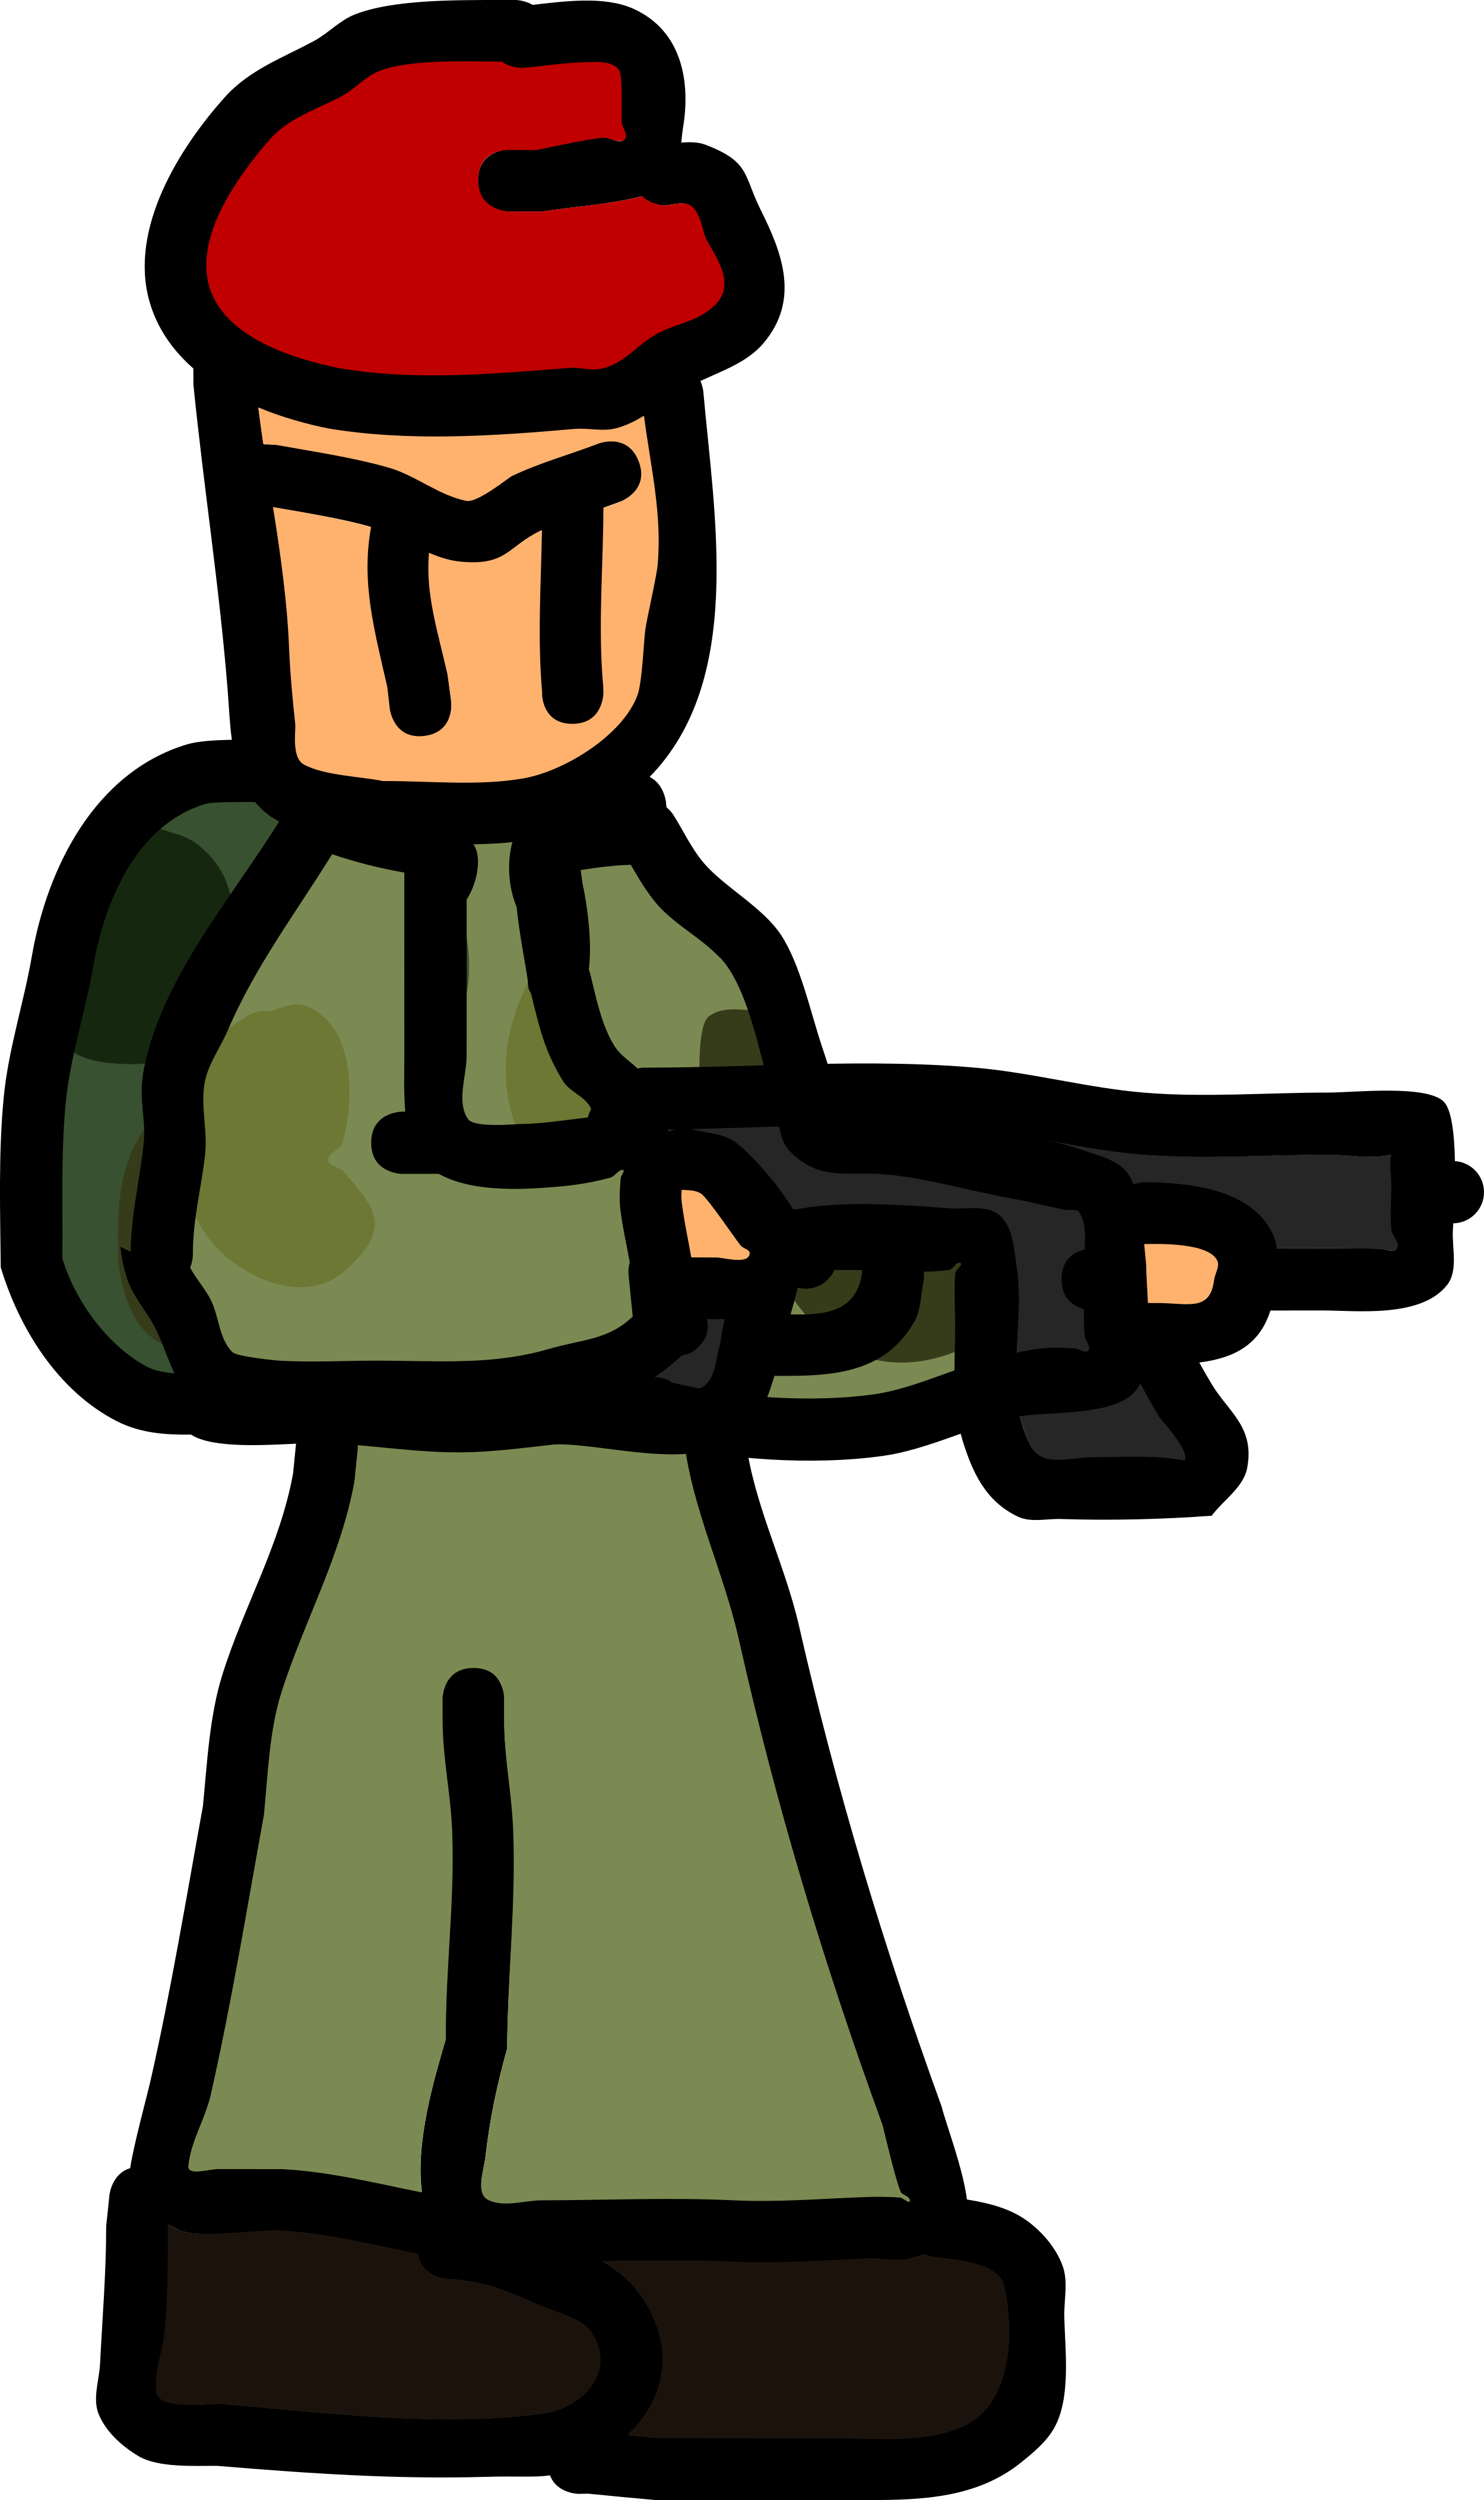 <svg version="1.1" xmlns="http://www.w3.org/2000/svg" xmlns:xlink="http://www.w3.org/1999/xlink" width="119.261" height="200.799" viewBox="0,0,119.261,200.799"><g transform="translate(-277.489,-83.156)"><g data-paper-data="{&quot;isPaintingLayer&quot;:true}" fill-rule="nonzero" stroke="none" stroke-linecap="butt" stroke-linejoin="miter" stroke-miterlimit="10" stroke-dasharray="" stroke-dashoffset="0" style="mix-blend-mode: normal"><path d="M330.683,161.816c2.235,7.208 3.197,14.916 5.213,22.178c0.99,3.566 1.488,6.548 3.458,9.638c0.088,0.138 -0.321,-0.084 -0.485,-0.085c-1.403,-0.004 -2.811,0.017 -4.212,0.076c-2.284,0.095 -4.579,0.253 -6.865,0.252c-4.249,0 -8.193,0.841 -12.38,1.006c-4.471,0.175 -8.75,-0.752 -13.169,-0.761c-0.612,-0.001 -2.35,-0.25 -3.838,-0.196c-0.097,-0.423 -0.311,-0.885 -0.748,-1.239c0.071,-0.167 0.136,-0.337 0.195,-0.509c0.544,-1.582 0.717,-3.918 0.87,-5.588c0.461,-5.026 0.711,-10.082 1.706,-15.04c1.277,-7.04 2.866,-14.009 4.268,-21.02l0.036,-0.216c1.113,0.166 2.18,0.297 3.02,0.461c4.13,0.015 8.656,0.472 12.739,-0.287c1.892,-0.352 3.916,-1.186 5.588,-2.165c0.566,5.09 3.113,8.692 4.603,13.497z" data-paper-data="{&quot;noHover&quot;:false,&quot;origItem&quot;:[&quot;Path&quot;,{&quot;applyMatrix&quot;:true,&quot;segments&quot;:[[[614.00717,417.69554],[0,0],[-4.4693,14.41644]],[[603.58503,461.93006],[4.0318,-14.52268],[-1.97996,7.13188]],[[596.65607,481.19154],[3.94092,-6.18008],[-0.17632,0.2765]],[[597.62501,481.02112],[-0.32794,0.00094],[2.80554,-0.008]],[[606.04043,481.1648],[-2.80312,-0.11692],[4.56884,0.19056]],[[619.75003,481.65624],[-4.5728,0.00214],[8.4977,0]],[[644.45783,483.66056],[-8.37388,-0.32822],[8.94142,0.35046]],[[670.75003,482.15624],[-8.83672,0.0187],[1.2242,-0.00258]],[[678.41759,481.77028],[-2.9769,-0.10814],[0.19492,-0.84678]],[[679.91111,479.29554],[-0.8741,0.70874],[-0.14194,-0.33468]],[[679.52067,478.27892],[0.1179,0.34294],[-1.08798,-3.16444]],[[677.77091,467.11262],[0.30612,3.34012],[-0.9212,-10.05136]],[[674.33873,437.09378],[1.98948,9.91478],[-2.55346,-14.08004]],[[665.84715,395.13682],[2.80448,14.02234],[0,0]],[[665.77481,394.70494],[0,0],[-2.22616,0.33286]],[[659.74275,395.63192],[1.68088,-0.32858],[-8.25914,0.03096]],[[634.31903,395.0688],[8.16696,1.51754],[-3.78416,-0.70314]],[[623.16533,390.73412],[3.34322,1.95756],[-1.13206,10.17908]],[[614.00723,417.69554],[2.9793,-9.61026],[0,0]]],&quot;closed&quot;:true,&quot;fillColor&quot;:[0,0,0],&quot;strokeWidth&quot;:0.5}],&quot;index&quot;:null}" fill="#7b8a52" stroke-width="0.25"/><path d="M313.774,152.99c0.394,2.17 1.142,4.28 1.355,6.475c0.585,6.034 -2.736,10.134 -8.97,9.467c-1.359,-0.145 -2.938,0.011 -4.015,-0.831c-4.461,-3.487 -1.108,-9.08 0.132,-12.788c0.737,-2.205 1.256,-5.053 3.311,-6.14c1.1,-0.582 2.485,-0.157 3.727,-0.236h0.333c0,0 2.212,0 2.475,2.08c1.367,0.405 1.652,1.972 1.652,1.972z" data-paper-data="{&quot;index&quot;:null}" fill="#385130" stroke-width="0.5"/><path d="M325.608,158.388c0.957,-0.379 1.915,-0.779 2.814,-0.434c4.055,1.557 3.883,7.845 2.888,11.03c-0.173,0.553 -1.162,0.747 -1.123,1.325c0.035,0.531 0.931,0.555 1.274,0.962c2.429,2.886 4.036,4.404 0.12,7.915c-3.548,3.181 -9.153,0.159 -11.229,-2.891c-3.4,-4.997 -2.622,-10.966 0.438,-15.681l3.082,-1.964c0,0 0.829,-0.433 1.737,-0.262z" data-paper-data="{&quot;index&quot;:null}" fill="#6c7834" stroke-width="0.5"/><path d="M297.151,179.265c0.16,-1.917 2.22,-2.145 2.22,-2.145c2.992,-0.33 7.199,-1.936 10.143,-0.86c2.463,0.9 4.007,3.579 6.77,4.261c4.983,1.23 9.937,0.023 14.803,2.509c4.277,2.185 8.399,6.312 2.861,10.376c-3.182,2.335 -9.028,0.678 -12.753,1.638c-6.014,1.2 -12.408,2.109 -18.548,2.061c-2.375,-0.019 -5.262,0.354 -7.008,-2.01c-2.462,-3.334 -0.254,-10.209 0.194,-13.8l1.318,-2.029z" data-paper-data="{&quot;index&quot;:null}" fill="#a8c675" stroke-width="0.5"/><path d="M289.164,192.906c-3.143,-1.745 -5.69,-5.291 -6.695,-8.649c0.051,-4.121 -0.147,-8.349 0.244,-12.447c0.361,-3.793 1.599,-7.383 2.25,-11.118c0.892,-5.121 3.458,-11.334 9.052,-13.025c0.51,-0.154 2.749,-0.153 3.986,-0.144c0.315,0.384 0.683,0.74 1.108,1.057c0.24,0.179 0.513,0.341 0.81,0.486l-0.078,0.474c-1.405,7.024 -2.938,14.017 -4.223,21.069c-0.825,4.139 -1.209,8.351 -1.574,12.55c-0.2,2.302 -0.088,5.186 -0.88,7.407c-0.364,1.021 -0.994,1.97 -1.416,2.948c-0.936,-0.04 -1.838,-0.196 -2.582,-0.609z" data-paper-data="{&quot;noHover&quot;:false,&quot;origItem&quot;:[&quot;Path&quot;,{&quot;applyMatrix&quot;:true,&quot;segments&quot;:[[[696.95777,479.71266],[0,0],[6.28638,-3.48912]],[[710.30301,462.4302],[-2.01076,6.71466],[-0.10218,-8.24118]],[[709.77021,437.6053],[0.78072,8.19698],[-0.72262,-7.58698]],[[705.31647,415.46882],[1.3007,7.47036],[-1.78336,-10.24242]],[[687.27775,389.43462],[11.1877,3.38106],[-1.0207,-0.30846]],[[679.32165,389.14326],[2.47402,-0.01764],[-0.62982,0.76856]],[[677.11177,391.2563],[0.84944,-0.63536],[-0.47942,0.35858]],[[675.49567,392.2271],[0.59338,-0.29036],[0,0]],[[675.65289,393.1757],[0,0],[2.8098,14.04892]],[[684.16131,435.21874],[-2.57062,-14.10394],[1.6506,8.27882]],[[687.23111,460.22232],[-0.73018,-8.3976],[0.40032,4.60394]],[[688.97935,475.0336],[-1.58408,-4.44078],[0.72858,2.04248]],[[691.80489,480.93012],[-0.84444,-1.95788],[1.8713,-0.07904]],[[696.95773,479.71268],[-1.4882,0.826],[0,0]]],&quot;closed&quot;:true,&quot;fillColor&quot;:[0,0,0],&quot;strokeWidth&quot;:0.5}],&quot;index&quot;:null}" fill="#385130" stroke-width="0.25"/><path d="M298.314,174.104v0.667c0,3.822 0.234,8.346 -1.087,11.987c-0.487,1.342 -0.787,3.077 -2.037,3.767c-5.747,3.174 -8.111,-2.654 -8.21,-6.754c-0.149,-6.17 0.649,-10.203 6.26,-13.504c0,0 2.171,-1.24 3.411,0.93c0.123,0.215 0.212,0.42 0.273,0.616c1.39,0.601 1.39,2.291 1.39,2.291z" data-paper-data="{&quot;index&quot;:null}" fill="#363c1a" stroke-width="0.5"/><path d="M290.025,149.597c1.079,0.434 2.309,0.601 3.236,1.302c3.29,2.487 3.081,5.717 3.053,9.372c-0.019,2.436 0.342,5 -1.879,6.903c-1.868,1.6 -9.748,2.198 -11.495,0.085c-3.529,-4.267 2.339,-7.696 2.041,-11.321v-2.667c0,0 0,-2.101 1.926,-2.451c0.943,-2.039 3.119,-1.223 3.119,-1.223z" data-paper-data="{&quot;index&quot;:null}" fill="#162710" stroke-width="0.5"/><path d="M324.022,283.453c0,0 -1.773,0 -2.333,-1.493c-1.29,0.194 -2.584,0.047 -5.1,0.123c-7.224,0.218 -14.476,-0.283 -21.671,-0.883c-1.813,-0.005 -4.732,0.163 -6.306,-0.783c-1.322,-0.794 -2.596,-1.93 -3.187,-3.355c-0.52,-1.253 0.038,-2.713 0.106,-4.068c0.187,-3.711 0.491,-7.316 0.491,-11.042l0.265,-2.526c0,0 0.189,-1.7 1.66,-2.131c0.322,-2.038 1.342,-5.731 1.635,-7.016c1.656,-7.268 2.878,-14.718 4.213,-22.05c0.348,-3.507 0.516,-7.248 1.584,-10.631c1.747,-5.528 4.62,-10.345 5.666,-16.119l0.235,-2.372c-2.403,0.106 -6.709,0.403 -8.434,-0.728c-2.042,0.02 -4.057,-0.105 -5.971,-1.081c-4.743,-2.416 -7.864,-7.487 -9.327,-12.359c-0.042,-4.505 -0.193,-9.105 0.234,-13.588c0.373,-3.919 1.604,-7.578 2.273,-11.432c1.215,-6.995 5.012,-14.753 12.481,-16.983c0.876,-0.262 2.257,-0.341 3.585,-0.362c-0.185,-1.372 -0.239,-2.773 -0.342,-4.058c-0.657,-8.223 -1.921,-16.244 -2.745,-24.442l-0.008,-1.326c-1.644,-1.441 -2.925,-3.228 -3.538,-5.427c-1.629,-5.84 2.423,-12.303 6.093,-16.385c1.971,-2.192 4.683,-3.157 7.152,-4.495c1.135,-0.615 2.046,-1.634 3.245,-2.112c3.05,-1.218 8.139,-1.161 11.419,-1.175h1.5c0,0 0.729,0 1.399,0.393c2.524,-0.287 5.747,-0.732 8.065,0.3c3.843,1.71 4.649,5.711 4.027,9.513c-0.065,0.399 -0.106,0.82 -0.148,1.244c0.67,-0.041 1.334,-0.056 1.947,0.178c3.596,1.375 3.028,2.418 4.449,5.261c1.699,3.4 3.172,7.183 0.202,10.686c-1.273,1.501 -3.237,2.184 -5.059,3.024c0.197,0.457 0.232,0.846 0.232,0.846c0.883,10.04 3.286,23.201 -4.317,30.956c1.184,0.581 1.317,2.044 1.317,2.044c0.417,4.784 2.986,8.19 4.389,12.707c1.889,6.081 2.398,12.533 3.998,18.675c1.009,3.875 2.124,7.836 3.433,11.638c0.453,1.317 1.771,2.599 1.393,3.939c-0.804,2.85 -3.605,3.942 -6.8,4.31c0.644,5.111 3.137,9.869 4.284,14.9c3.017,13.234 6.817,25.788 11.454,38.577c0.361,1.439 1.704,4.905 2.034,7.463c1.802,0.301 3.597,0.721 5.093,1.906c1.123,0.89 2.106,2.079 2.597,3.425c0.464,1.272 0.107,2.707 0.135,4.061c0.055,2.679 0.557,6.488 -0.796,8.93c-0.624,1.125 -1.664,1.984 -2.666,2.791c-3.554,2.863 -7.959,3.027 -12.289,3.029c-5.704,0.003 -11.409,0.003 -17.113,-0.003c-1.796,-0.162 -3.591,-0.33 -5.385,-0.51l-0.751,0.012zM352.362,264.419c0,0 -0.259,-0.043 -0.595,-0.185c-0.347,0.106 -0.692,0.202 -1.021,0.299c-1.154,0.34 -2.408,-0.012 -3.609,0.043c-3.745,0.171 -7.24,0.43 -10.988,0.249c-3.37,-0.162 -6.774,-0.101 -10.168,-0.046c1.105,0.678 2.054,1.461 2.742,2.358c3.194,4.168 2.438,8.566 -0.776,11.59c0.814,0.078 1.627,0.154 2.441,0.229c4.796,-0.005 9.591,-0.003 14.387,-0.003c3.172,0 6.764,0.403 9.793,-0.81c4.206,-1.684 4.46,-7.407 3.592,-11.379c-0.439,-2.011 -4.443,-2.128 -5.796,-2.345zM313.344,266.197c0,0 -2.019,-0.144 -2.294,-1.99c-3.702,-0.75 -7.411,-1.711 -11.141,-1.882c-2.054,-0.094 -6.512,0.768 -8.275,-0.161c-0.197,-0.104 -0.398,-0.213 -0.598,-0.329l-0.014,0.117c0,2.85 -0.003,5.639 -0.26,8.478c-0.149,1.645 -0.907,3.282 -0.642,4.912c0.222,1.363 4.428,0.864 5.006,0.862c8.345,0.695 17.557,1.9 25.891,0.799c3.407,-0.45 6.179,-3.618 3.806,-6.735c-0.658,-0.865 -2.791,-1.451 -3.533,-1.767c-3.069,-1.306 -4.576,-2.097 -7.946,-2.306zM300.136,257.331c3.784,0.186 7.515,1.112 11.254,1.863c-0.53,-4.059 1.036,-9.206 1.907,-12.213c-0.04,-5.613 0.707,-11.163 0.478,-16.799c-0.122,-3.007 -0.743,-5.833 -0.752,-8.854v-1.75c0,0 0,-2.5 2.5,-2.5c2.5,0 2.5,2.5 2.5,2.5v1.75c-0.01,2.946 0.622,5.703 0.748,8.646c0.253,5.936 -0.485,11.785 -0.522,17.701c-0.803,2.849 -1.413,5.707 -1.738,8.65c-0.127,1.152 -0.822,2.96 0.218,3.472c1.284,0.632 2.862,0.035 4.294,0.032c5.102,-0.009 10.277,-0.237 15.375,0.003c3.592,0.169 6.922,-0.117 10.512,-0.251c0.963,-0.036 1.93,-0.038 2.891,0.043c0.272,0.023 0.746,0.535 0.775,0.264c0.036,-0.336 -0.585,-0.398 -0.727,-0.704c-0.381,-0.819 -1.293,-4.682 -1.465,-5.374c-4.701,-12.884 -8.548,-25.57 -11.546,-38.923c-1.219,-5.429 -3.691,-10.405 -4.381,-15.881c-1.788,-0.057 -3.444,-0.177 -4.682,-0.177c-4.189,0 -8.001,0.816 -12.146,0.998c-3.178,0.139 -6.263,-0.289 -9.362,-0.554c0.007,0.187 -0.005,0.305 -0.005,0.305l-0.262,2.599c-1.106,6.061 -3.98,11.1 -5.834,16.881c-0.999,3.113 -1.09,6.64 -1.416,9.869c-1.356,7.468 -2.608,15.046 -4.287,22.45c-0.442,1.947 -1.614,3.726 -1.8,5.714c-0.074,0.788 1.571,0.269 2.361,0.238c0.077,-0.003 5.11,0.002 5.113,0.003zM289.169,192.856c0.744,0.413 1.641,0.569 2.576,0.609c0.422,-0.979 1.048,-1.927 1.413,-2.948c0.792,-2.22 0.674,-5.104 0.874,-7.406c0.365,-4.199 0.71,-8.362 1.535,-12.502c1.285,-7.052 2.849,-13.997 4.254,-21.022l0.079,-0.474c-0.297,-0.145 -0.568,-0.306 -0.808,-0.485c-0.425,-0.318 -0.79,-0.672 -1.105,-1.057c-1.237,-0.009 -3.468,-0.009 -3.978,0.146c-5.594,1.691 -8.128,7.896 -9.019,13.017c-0.65,3.735 -1.866,7.275 -2.227,11.068c-0.39,4.098 -0.215,8.292 -0.266,12.412c1.005,3.357 3.529,6.897 6.673,8.641zM330.644,161.848c-1.49,-4.805 -4.013,-8.391 -4.579,-13.481c-1.672,0.979 -3.685,1.816 -5.577,2.167c-4.083,0.759 -8.582,0.297 -12.712,0.282c-0.84,-0.164 -1.903,-0.297 -3.016,-0.463l-0.036,0.216c-1.402,7.011 -2.969,13.938 -4.246,20.978c-0.995,4.957 -1.255,9.984 -1.716,15.009c-0.153,1.67 -0.331,4.001 -0.875,5.583c-0.059,0.171 -0.124,0.341 -0.195,0.508c0.437,0.354 0.649,0.814 0.747,1.237c1.488,-0.054 3.222,0.192 3.834,0.193c4.418,0.009 8.675,0.927 13.146,0.752c4.187,-0.164 8.105,-1.002 12.354,-1.002c2.286,0.001 4.57,-0.15 6.855,-0.246c1.402,-0.058 2.805,-0.076 4.208,-0.072c0.164,0 0.573,0.223 0.484,0.085c-1.97,-3.09 -2.474,-6.065 -3.464,-9.631c-2.016,-7.261 -2.976,-14.909 -5.211,-22.117zM311.583,142.309c-2.481,0.31 -2.791,-2.171 -2.791,-2.171l-0.208,-1.759c-1.054,-4.666 -2.117,-8.418 -1.316,-12.916c-2.514,-0.708 -5.206,-1.105 -7.794,-1.559c0.592,3.751 1.142,7.507 1.296,11.328c0.082,2.022 0.269,4.04 0.484,6.052c0.058,0.542 -0.334,2.692 0.698,3.244c1.668,0.892 4.473,0.933 6.315,1.312c3.673,-0.016 7.653,0.423 11.288,-0.218c3.268,-0.577 7.947,-3.434 9.126,-6.675c0.377,-1.035 0.502,-4.398 0.614,-5.219c0.116,-0.846 0.9,-4.232 0.986,-5.125c0.394,-4.13 -0.561,-8.011 -1.078,-12.021c-0.705,0.432 -1.436,0.798 -2.233,1.007c-1.086,0.285 -2.25,-0.04 -3.368,0.058c-6.478,0.568 -13.187,1.029 -19.657,-0.032c-1.8,-0.36 -3.771,-0.91 -5.672,-1.704c0.124,0.98 0.261,1.957 0.407,2.932l1.038,0.025c2.966,0.539 6.09,0.974 8.987,1.805c2.184,0.626 4.044,2.226 6.274,2.663c0.891,0.175 3.408,-1.867 3.67,-1.993c2.24,-1.067 4.659,-1.709 6.975,-2.599c0,0 2.333,-0.897 3.231,1.436c0.897,2.333 -1.436,3.231 -1.436,3.231c-0.462,0.178 -0.929,0.343 -1.398,0.503c-0.009,4.842 -0.455,9.595 -0.01,14.437l0.01,0.476c0,0 0,2.5 -2.5,2.5c-2.5,0 -2.5,-2.5 -2.5,-2.5l0.01,-0.024c-0.394,-4.382 -0.106,-8.685 -0.028,-13.045c-0.037,0.017 -0.073,0.035 -0.11,0.052c-2.636,1.266 -2.669,2.834 -6.33,2.507c-0.897,-0.08 -1.743,-0.362 -2.57,-0.726c-0.301,3.273 0.682,6.209 1.466,9.684l0.292,2.241c0,0 0.31,2.481 -2.171,2.791zM330.898,99.656c0,0 -1.107,0 -1.848,-0.737c-2.512,0.683 -6.293,0.909 -7.906,1.225l-2.746,0.012c0,0 -2.5,0 -2.5,-2.5c0,-2.5 2.5,-2.5 2.5,-2.5l2.254,0.012c1.205,-0.247 4.283,-0.909 5.335,-0.978c0.551,-0.036 1.228,0.561 1.643,0.198c0.365,-0.319 -0.193,-0.954 -0.224,-1.438c-0.031,-0.495 0.081,-3.437 -0.145,-3.995c-0.382,-0.943 -1.94,-0.78 -2.957,-0.752c-1.567,0.042 -3.12,0.296 -4.681,0.443c0,0 -1.016,0.092 -1.809,-0.49h-0.418c-2.581,-0.014 -7.211,-0.219 -9.581,0.825c-1.019,0.449 -1.78,1.352 -2.755,1.888c-1.949,1.071 -4.295,1.733 -5.848,3.505c-2.413,2.755 -5.965,7.555 -4.907,11.615c1.121,4.3 6.974,5.994 10.541,6.708c6.031,1.023 12.306,0.441 18.343,-0.032c0.875,-0.069 1.777,0.257 2.632,0.058c1.833,-0.425 2.792,-1.88 4.35,-2.746c1.684,-0.937 3.365,-0.95 4.783,-2.396c1.684,-1.716 -0.087,-3.892 -0.798,-5.314c-0.26,-0.519 -0.449,-2.511 -1.551,-2.739c-0.56,-0.116 -1.14,0.086 -1.709,0.128z" data-paper-data="{&quot;index&quot;:null}" fill="#000000" stroke-width="0.5"/><path d="M352.402,264.39c1.353,0.217 5.364,0.349 5.803,2.36c0.868,3.972 0.61,9.733 -3.596,11.417c-3.029,1.213 -6.649,0.834 -9.821,0.834c-4.796,0 -9.65,-0.023 -14.445,-0.018c-0.814,-0.075 -1.63,-0.155 -2.443,-0.233c3.214,-3.024 3.968,-7.46 0.774,-11.628c-0.688,-0.898 -1.635,-1.684 -2.74,-2.362c3.394,-0.055 6.811,-0.134 10.181,0.029c3.748,0.181 7.305,-0.082 11.05,-0.253c1.202,-0.055 2.465,0.306 3.619,-0.033c0.33,-0.097 0.676,-0.192 1.022,-0.298c0.336,0.142 0.596,0.187 0.596,0.187z" data-paper-data="{&quot;noHover&quot;:false,&quot;origItem&quot;:[&quot;Path&quot;,{&quot;applyMatrix&quot;:true,&quot;segments&quot;:[[[285.28601,311.41911],[0,0],[-1.35288,0.21718]],[[279.4897,313.76447],[0.4393,-2.01097],[-0.86775,3.97219]],[[283.08173,325.14343],[-4.20556,-1.68364],[3.02921,1.2127]],[[292.87502,325.95313],[-3.17184,0],[4.79557,0]],[[307.26173,325.9557],[-4.79556,-0.00467],[0.8138,-0.07477]],[[309.70272,325.72694],[-0.81352,0.07777],[-3.21448,-3.02409]],[[308.92631,314.13706],[-3.19438,4.16803],[0.68789,-0.89756]],[[311.66782,311.77857],[-1.10544,0.67769],[-3.39391,-0.05496]],[[301.49953,311.82503],[3.37027,-0.16235],[-3.74792,0.18054]],[[290.51171,311.57557],[3.74454,0.17099],[-1.20199,-0.05489]],[[286.90223,311.53303],[1.15427,0.33982],[-0.3295,-0.09701]],[[285.88097,311.23373],[0.34677,0.10561],[-0.33606,0.14224]],[285.28599,311.41912]],&quot;closed&quot;:true,&quot;fillColor&quot;:[0,0,0],&quot;strokeWidth&quot;:0.5}],&quot;index&quot;:null}" fill="#1b130b" stroke-width="0.25"/><path d="M313.387,266.17c3.37,0.208 4.885,1.022 7.954,2.328c0.742,0.316 2.875,0.908 3.533,1.773c2.373,3.118 -0.405,6.308 -3.813,6.758c-8.334,1.1 -17.635,-0.106 -25.979,-0.801c-0.578,0.002 -4.788,0.493 -5.01,-0.87c-0.265,-1.63 0.491,-3.28 0.64,-4.925c0.257,-2.839 0.265,-5.651 0.265,-8.501l0.014,-0.117c0.2,0.115 0.4,0.225 0.598,0.329c1.763,0.929 6.23,0.054 8.284,0.148c3.731,0.171 7.501,1.123 11.203,1.872c0.275,1.845 2.311,2.006 2.311,2.006z" data-paper-data="{&quot;noHover&quot;:false,&quot;origItem&quot;:[&quot;Path&quot;,{&quot;applyMatrix&quot;:true,&quot;segments&quot;:[[[324.30313,313.19677],[0,0],[-3.36996,0.2084]],[[316.35677,315.50229],[3.06906,-1.30576],[-0.74203,0.3157]],[[312.82372,317.26919],[0.65799,-0.86457],[-2.37267,3.11756]],[[316.63004,324.00466],[-3.40721,-0.44982],[8.33445,1.10032]],[[342.52112,323.20528],[-8.34463,0.69539],[0.57804,0.00193]],[[347.52755,322.34323],[-0.2215,1.36313],[0.26484,-1.62986]],[[346.88545,317.43132],[0.1489,1.6445],[-0.25705,-2.83885]],[[346.62501,308.95313],[0,2.84983],[0,0]],[[346.61109,308.8361],[0,0],[-0.20009,0.11534]],[[346.01346,309.16493],[0.19737,-0.10401],[-1.76279,0.92902]],[[337.7383,309.32555],[2.05352,-0.09409],[-3.73054,0.17094]],[[326.59691,311.20713],[3.70204,-0.74955],[-0.27491,1.84543]],[324.30314,313.19677]],&quot;closed&quot;:true,&quot;fillColor&quot;:[0,0,0],&quot;strokeWidth&quot;:0.5}],&quot;index&quot;:null}" fill="#1b130b" stroke-width="0.25"/><path d="M300.105,257.37c-0.004,-0 -5.04,-0.009 -5.117,-0.006c-0.79,0.031 -2.437,0.548 -2.363,-0.239c0.187,-1.988 1.356,-3.769 1.798,-5.717c1.679,-7.404 2.919,-15.015 4.275,-22.483c0.325,-3.229 0.422,-6.776 1.421,-9.889c1.855,-5.781 4.749,-10.842 5.855,-16.903l0.264,-2.601c0,0 0.012,-0.118 0.005,-0.305c3.099,0.265 6.197,0.689 9.374,0.549c4.145,-0.182 7.976,-0.998 12.166,-0.998c1.238,-0.001 2.9,0.122 4.689,0.179c0.69,5.476 3.181,10.465 4.4,15.894c2.999,13.353 6.846,26.107 11.547,38.991c0.172,0.691 1.082,4.558 1.462,5.376c0.142,0.306 0.763,0.369 0.728,0.704c-0.029,0.271 -0.503,-0.241 -0.775,-0.264c-0.96,-0.08 -1.93,-0.077 -2.892,-0.041c-3.591,0.134 -6.931,0.426 -10.522,0.257c-5.097,-0.24 -10.296,-0.007 -15.397,0.002c-1.431,0.003 -3.016,0.599 -4.301,-0.033c-1.04,-0.512 -0.347,-2.319 -0.22,-3.472c0.325,-2.942 0.935,-5.801 1.738,-8.65c0.037,-5.916 0.735,-11.805 0.482,-17.741c-0.126,-2.943 -0.729,-5.755 -0.719,-8.701l0.003,-1.751c0,0 0.039,-2.408 -2.461,-2.408c-2.5,0 -2.489,2.493 -2.489,2.493l0.004,1.747c0.009,3.021 0.644,5.808 0.766,8.815c0.229,5.636 -0.547,11.145 -0.506,16.759c-0.871,3.006 -2.475,8.246 -1.945,12.305c-3.738,-0.752 -7.485,-1.685 -11.268,-1.871z" data-paper-data="{&quot;noHover&quot;:false,&quot;origItem&quot;:[&quot;Path&quot;,{&quot;applyMatrix&quot;:true,&quot;segments&quot;:[[[675.02345,608.6614],[0,0],[0.00724,-0.00036]],[[685.25003,608.65626],[-0.1547,-0.00614],[1.58096,0.06276]],[[689.97275,608.18062],[0.14784,1.57528],[-0.3732,-3.97632]],[[686.37185,596.7532],[0.88306,3.89492],[-3.35736,-14.80822]],[[677.79879,551.8528],[2.71204,14.93572],[-0.65084,-6.45824]],[[674.96761,532.1152],[1.99756,6.22636],[-3.70944,-11.56228]],[[663.29879,498.3528],[2.21174,12.12184],[0,0]],[662.77485,493.1538],[[662.76571,492.5444],[-0.01442,0.37378],[-6.19812,0.53052]],[[644.04225,493.65196],[6.35504,0.2786],[-8.28948,-0.3634]],[[619.75005,491.65628],[8.379,0],[-2.47606,-0.00108]],[[610.38599,492.01018],[3.57692,-0.11468],[-1.3802,10.95236]],[[601.62379,523.77272],[2.4383,-10.85792],[-5.99738,26.70686]],[[578.53131,601.61894],[9.40272,-25.76862],[-0.34436,1.38266]],[[575.60141,612.36628],[0.76102,-1.63754],[-0.2845,0.61214]],[[574.14643,613.77476],[-0.0718,-0.67118],[0.05804,0.54248]],[[575.69557,613.2465],[-0.54368,0.0455],[1.92052,-0.1607]],[[581.47659,613.16142],[-1.92588,-0.07186],[7.18102,0.26792]],[[602.50095,613.6625],[-7.18336,0.33828],[10.19486,-0.4801]],[[633.25001,613.65628],[-10.20338,-0.01784],[2.86262,0.005]],[[641.83761,613.59206],[-2.5689,1.26306],[2.081,-1.02318]],[[642.27435,606.64898],[0.25468,2.3049],[-0.65022,-5.8845]],[[638.79835,589.3498],[1.6064,5.698],[-0.07336,-11.8319]],[[637.75435,553.9485],[-0.50658,11.87158],[0.25116,-5.88558]],[[639.25003,536.6563],[0.01972,5.89128],[0,0]],[639.25003,533.1563],[[644.25003,528.1563],[-5,0],[5,0]],[649.25003,533.1563],[[649.25003,536.6563],[0,0],[-0.01742,6.04138]],[[647.74571,554.3641],[0.2439,-6.01442],[-0.45708,11.27176]],[[648.70171,587.9628],[0.08038,-11.22688],[1.74214,6.01242]],[[652.51593,612.38816],[1.05988,-8.11738],[7.47684,-1.5036]],[[675.02347,608.66144],[-7.56702,0.3722],[0,0]]],&quot;closed&quot;:true,&quot;fillColor&quot;:[0,0,0],&quot;strokeWidth&quot;:0.5}],&quot;index&quot;:null}" fill="#7b8a52" stroke-width="0.25"/><path d="M311.594,142.26c2.481,-0.31 2.162,-2.792 2.162,-2.792l-0.302,-2.141c-0.785,-3.475 -1.789,-6.501 -1.488,-9.774c0.827,0.364 1.707,0.637 2.603,0.717c3.661,0.326 3.729,-1.223 6.365,-2.488c0.037,-0.018 0.073,-0.035 0.11,-0.052c-0.078,4.36 -0.373,8.732 0.021,13.113l-0.01,0.024c0,0 -0.066,2.424 2.434,2.424c2.5,0 2.492,-2.491 2.492,-2.491l-0.011,-0.475c-0.445,-4.842 0,-9.543 0.01,-14.385c0.469,-0.16 0.935,-0.326 1.397,-0.504c0,0 2.337,-0.893 1.439,-3.226c-0.897,-2.333 -3.225,-1.429 -3.225,-1.429c-2.316,0.891 -4.721,1.541 -6.961,2.608c-0.263,0.125 -2.763,2.172 -3.654,1.997c-2.229,-0.438 -4.062,-2.043 -6.245,-2.669c-2.897,-0.831 -6.006,-1.278 -8.972,-1.817l-1.116,-0.087c-0.145,-0.976 -0.28,-1.956 -0.404,-2.936c1.901,0.794 3.878,1.339 5.678,1.699c6.47,1.062 13.238,0.599 19.716,0.031c1.119,-0.098 2.288,0.231 3.374,-0.054c0.797,-0.209 1.53,-0.574 2.234,-1.006c0.517,4.01 1.485,7.919 1.092,12.049c-0.085,0.893 -0.87,4.295 -0.986,5.141c-0.112,0.82 -0.243,4.199 -0.62,5.234c-1.179,3.241 -5.884,6.121 -9.153,6.697c-3.635,0.641 -7.651,0.201 -11.324,0.218c-1.843,-0.379 -4.663,-0.43 -6.33,-1.322c-1.032,-0.552 -0.646,-2.708 -0.704,-3.25c-0.215,-2.012 -0.411,-4.046 -0.493,-6.068c-0.154,-3.821 -0.701,-7.614 -1.294,-11.365c2.588,0.454 5.364,0.903 7.878,1.611c-0.801,4.498 0.253,8.18 1.307,12.846l0.203,1.756c0,0 0.296,2.475 2.777,2.165z" data-paper-data="{&quot;noHover&quot;:false,&quot;origItem&quot;:[&quot;Path&quot;,{&quot;applyMatrix&quot;:true,&quot;segments&quot;:[[[652.12985,378.61764],[0,0],[-4.9614,-0.62016]],[647.78863,373.03608],[[648.37281,368.55494],[0,0],[1.56934,-6.94992]],[[651.30553,349.18788],[0.60244,6.5457],[-1.65434,0.72728]],[[646.16493,350.639],[1.7937,-0.15978],[-7.32218,0.65228]],[[633.50561,345.6242],[5.27104,2.53128],[-0.07322,-0.03516]],[[633.28563,345.5195],[0.07344,0.03464],[0.15558,8.71914]],[[633.22949,371.6089],[0.78878,-8.76336],[0,0]],[633.25003,371.65622],[[628.25003,376.65622],[5,0],[-5,0]],[623.25003,371.65622],[[623.27057,370.70354],[0,0],[0.88986,-9.68424]],[[623.25027,341.82936],[0.01826,9.68394],[-0.9379,-0.32032]],[[620.45515,340.82296],[0.9236,0.35518],[0,0]],[[617.58331,334.36134],[-1.7949,4.66672],[1.7949,-4.66672]],[[624.04495,331.48952],[0,0],[4.6314,1.78158]],[[637.99447,336.68828],[-4.47986,-2.13422],[0.5256,0.2504]],[[645.33515,340.67348],[-1.78272,0.34998],[4.45858,-0.8753]],[[657.88241,335.34692],[-4.36756,1.25282],[5.79374,-1.6619]],[[675.85561,331.7369],[-5.93236,1.07882],[0,0]],[[677.93173,331.68758],[0,0],[0.29084,-1.95136]],[[678.74541,325.82264],[-0.24752,1.9593],[-3.80174,1.58748]],[[667.40145,329.23058],[3.6004,-0.7196],[-12.93916,2.1234]],[[628.08765,329.29546],[12.95592,1.13598],[-2.23722,-0.19616]],[[621.35129,329.17874],[2.17228,0.56992],[-1.59322,-0.41798]],[[616.88623,327.16438],[1.40912,0.86366],[-1.03476,8.0204]],[[614.72985,351.20722],[-0.78724,-8.26054],[0.1703,1.78682]],[[616.70095,361.4572],[-0.2319,-1.69272],[0.2247,1.6402]],[[617.92931,371.89424],[-0.753,-2.06962],[2.35836,6.48196]],[[636.18109,385.2437],[-6.537,-1.15332],[7.2695,1.28254]],[[658.75737,385.68058],[-7.3459,-0.03246],[3.68566,-0.7574]],[[671.38829,383.05622],[-3.33512,1.78322],[2.06416,-1.10366]],[[672.78477,376.56814],[-0.1159,1.08334],[0.43062,-4.02454]],[[673.75375,364.46436],[-0.16332,4.0442],[0.30862,-7.64286]],[[676.34575,341.80742],[-1.18482,7.50174],[-5.17542,0.90898]],[[660.75857,344.92568],[5.02832,-1.41658],[1.6029,8.99554]],[[658.12727,370.75752],[2.10716,-9.3317],[0,0]],[657.71145,374.27638],[[652.12989,378.6176],[4.96138,0.62016],[0,0]]],&quot;closed&quot;:true,&quot;fillColor&quot;:[0,0,0],&quot;strokeWidth&quot;:0.5}],&quot;index&quot;:null}" fill="#ffb26e" stroke-width="0.25"/><path d="M330.848,99.66c0.57,-0.043 1.25,-0.251 1.809,-0.135c1.102,0.228 1.291,2.228 1.551,2.747c0.712,1.422 2.48,3.61 0.796,5.326c-1.419,1.446 -3.104,1.469 -4.788,2.405c-1.557,0.866 -2.525,2.332 -4.359,2.757c-0.855,0.198 -1.762,-0.123 -2.637,-0.054c-6.037,0.473 -12.372,1.053 -18.404,0.03c-3.568,-0.714 -9.437,-2.434 -10.558,-6.734c-1.058,-4.059 2.496,-8.891 4.909,-11.646c1.553,-1.773 3.909,-2.451 5.859,-3.522c0.976,-0.536 1.746,-1.446 2.765,-1.895c2.369,-1.044 7.035,-0.845 9.616,-0.831l0.419,0c0.793,0.582 1.816,0.492 1.816,0.492c1.56,-0.148 3.126,-0.395 4.692,-0.437c1.017,-0.027 2.581,-0.185 2.963,0.758c0.226,0.558 0.12,3.508 0.151,4.003c0.031,0.484 0.591,1.123 0.226,1.443c-0.415,0.363 -1.181,-0.187 -1.731,-0.151c-1.052,0.069 -4.124,0.74 -5.328,0.987l-2.244,-0.005c0,0 -2.458,-0.09 -2.458,2.41c0,2.5 2.534,2.54 2.534,2.54l2.647,-0c1.613,-0.315 5.493,-0.552 8.005,-1.235c0.741,0.737 1.848,0.74 1.848,0.74z" data-paper-data="{&quot;noHover&quot;:false,&quot;origItem&quot;:[&quot;Path&quot;,{&quot;applyMatrix&quot;:true,&quot;segments&quot;:[[[613.50001,293.3125],[0,0],[-1.13962,-0.08554]],[[610.08115,293.05592],[1.1191,-0.23164],[-2.20426,0.45626]],[[606.97925,298.5343],[0.5191,-1.03734],[-1.42302,2.8437]],[[605.38269,309.16212],[-3.36878,-3.43248],[2.83754,2.8912]],[[614.94965,313.95368],[-3.36836,-1.87302],[3.11424,1.7317]],[[623.64879,319.44626],[-3.66674,-0.85086],[1.70956,0.3967]],[[628.91243,319.32954],[-1.7496,-0.1372],[12.07338,0.94678]],[[665.59863,319.39442],[-12.06286,2.04684],[7.13548,-1.42806]],[[686.68145,305.97782],[-2.24232,8.60092],[2.11666,-8.11892]],[[676.86775,282.74858],[4.82576,5.50994],[-3.1056,-3.5459]],[[665.17229,275.73762],[3.8986,2.14242],[-1.95146,-1.0724]],[[659.66133,271.96216],[2.0378,0.89762],[-4.73898,-2.08746]],[[640.50003,270.3125],[5.16194,-0.02786],[0,0]],[[639.66467,270.3125],[0,0],[-1.58582,1.16416]],[[636.04735,271.29196],[0,0],[-3.12034,-0.29564]],[[626.68633,270.40502],[3.13318,0.08436],[-2.03336,-0.05476]],[[620.77251,271.9098],[0.76438,-1.885],[-0.4524,1.1156]],[[620.48301,279.9001],[0.06282,-0.99036],[-0.06146,0.96854]],[[620.03557,282.77696],[-0.73082,-0.63852],[0.83096,0.726]],[[623.32203,282.38052],[-1.10104,-0.07258],[2.10486,0.13876]],[[633.99273,284.33682],[-2.40938,-0.49456],[0,0]],[638.50003,284.31248],[[643.50003,289.31248],[0,-5],[0,5]],[638.50003,294.31248],[[633.00733,294.28814],[0,0],[-3.2261,-0.6308]],[[617.19613,291.83854],[5.02478,1.36598],[-1.48146,1.47392]],[613.50001,293.31246]],&quot;closed&quot;:true,&quot;fillColor&quot;:[0,0,0],&quot;strokeWidth&quot;:0.5}],&quot;index&quot;:null}" fill="#c00000" stroke-width="0.25"/><path d="M324.767,160.999c0.3,-2.351 -0.171,-5.38 -0.46,-6.735c-0.051,-0.241 -0.103,-0.727 -0.183,-1.265c1.308,-0.206 2.612,-0.387 4.039,-0.426c0.646,1.097 1.278,2.204 2.106,3.165c1.686,1.957 4.39,3.114 5.815,5.268c1.886,2.85 2.678,7.694 3.706,10.948c0.388,1.228 0.316,2.704 1.212,3.629c2.26,2.331 4.339,1.671 6.979,1.816c3.501,0.193 7.211,1.359 10.71,1.986c1.451,0.26 2.882,0.622 4.326,0.919c0.387,0.08 1.049,-0.088 1.262,0.245c0.817,1.283 0.257,3.039 0.425,4.551c-0.002,1.791 -0.148,3.595 -0.004,5.381c0.032,0.399 0.541,0.853 0.29,1.165c-0.232,0.289 -0.731,-0.139 -1.102,-0.156c-0.868,-0.038 -1.746,-0.102 -2.61,-0.004c-1.236,0.141 -2.456,0.441 -3.667,0.726c-3.195,0.752 -6.627,2.519 -9.848,2.974c-5.034,0.712 -11.45,0.272 -16.361,-0.965l-0.155,-0.144c0,0 -0.518,-0.259 -1.178,-0.28c0.756,-0.502 1.536,-1.153 2.217,-1.799l0.683,-0.199c0,0 1.768,-0.829 1.298,-2.653l0.917,-0.084c1.208,-0.063 2.571,0.416 3.615,-0.195c1.629,-0.953 3.243,-2.272 3.804,-4.075c0.83,-2.665 -4.369,-8.777 -6.192,-9.984c-0.972,-0.644 -2.243,-0.645 -3.364,-0.964c0,0 -0.986,-0.246 -1.857,0.204c-0.296,-0.522 -0.669,-0.977 -1.172,-1.284c-0.056,-0.034 -0.113,-0.066 -0.171,-0.094c-0.084,-0.972 -0.059,-1.987 -0.492,-2.844c-0.545,-1.079 -1.846,-1.614 -2.5,-2.631c-1.065,-1.656 -1.511,-3.99 -1.981,-5.891c0,0 -0.03,-0.123 -0.105,-0.305z" data-paper-data="{&quot;noHover&quot;:false,&quot;origItem&quot;:[&quot;Path&quot;,{&quot;applyMatrix&quot;:true,&quot;segments&quot;:[[[311.47931,199.79867],[-0.28901,1.35529],[0.05149,-0.24147]],[[311.66318,198.53491],[-0.07979,0.53731],[-1.308,-0.20573]],[[307.62822,198.11238],[1.42776,0.03961],[-0.64573,1.09714]],[[305.52198,201.27699],[0.82771,-0.96063],[-1.68606,1.95679]],[[299.76474,206.4636],[1.42538,-2.1541],[-1.88602,2.85022]],[[296.07729,217.43334],[1.02843,-3.25353],[-0.38815,1.22795]],[[294.86544,221.10185],[0.89647,-0.92458],[-2.2602,2.33107]],[[287.80493,222.93364],[2.6401,-0.14553],[-3.50133,0.193]],[[277.08403,224.90239],[3.49908,-0.6276],[-1.45096,0.26024]],[[272.75788,225.81983],[1.44384,-0.29725],[-0.38724,0.07972]],[[271.59116,226.03322],[0.21243,-0.33344],[-0.8172,1.28268]],[[271.16286,230.57572],[0.16806,-1.51157],[0.00239,1.79102]],[[271.16185,235.9488],[0.14357,-1.78526],[-0.03206,0.39864]],[[270.87112,237.11281],[-0.25065,-0.31163],[0.23233,0.28886]],[[271.97214,236.95621],[-0.37034,0.01629],[0.86834,-0.03821]],[[274.57969,236.94965],[-0.86359,-0.09847],[1.23591,0.14093]],[[278.24106,237.67103],[-1.21085,-0.28492],[3.19534,0.75187]],[[288.06713,240.63644],[-3.22093,-0.4556],[5.03427,0.71209]],[[304.39367,239.6788],[-4.91164,1.23704],[0,0]],[304.54864,239.53475],[[305.72447,239.25651],[-0.66002,0.02034],[-0.75647,-0.50208]],[[303.56557,237.53858],[0.68063,0.6462],[0,0]],[302.88197,237.34022],[[301.52845,234.60415],[-0.47052,1.82405],[0,0]],[[300.66667,234.60415],[0,0],[-1.20779,-0.06343]],[[297.04329,234.41385],[1.04398,0.61065],[-1.62944,-0.9531]],[[293.21177,230.24358],[0.56148,1.80229],[-0.83011,-2.66458]],[[299.3632,220.30418],[-1.82328,1.20724],[0.97213,-0.64368]],[[302.72699,219.34546],[-1.12126,0.31957],[0,0]],[[304.58442,219.54878],[-0.87172,-0.44974],[0.29606,-0.52169]],[[305.75612,218.2689],[-0.50239,0.30699],[0.05613,-0.03429]],[[305.92712,218.1747],[-0.05786,0.02856],[0.08393,-0.97151]],[[306.42088,215.33911],[-0.43301,0.85765],[0.54489,-1.07927]],[[308.92278,212.71306],[-0.65402,1.01686],[1.06498,-1.65583]],[[310.90798,206.83115],[-0.46969,1.90084],[0,0]],[[311.01335,206.52626],[-0.07482,0.18269],[-0.29957,-2.35126]]],&quot;closed&quot;:true,&quot;fillColor&quot;:[0,0,0,1]}],&quot;index&quot;:null}" fill="#7b8a52" stroke-width="0.5"/><path d="M354.882,176.127c1.286,0.737 2.823,1.151 3.859,2.21c6.778,6.93 -2.338,14.703 -9.416,14.238c-7.09,-0.466 -9.753,-7.94 -12.589,-13.331c-1.024,-1.947 -2.205,-3.625 -2.721,-5.839c-0.283,-1.214 -0.707,-7.713 0.415,-8.595c1.465,-1.153 3.721,-0.239 5.582,-0.359c1.743,2.834 3.108,5.582 4.466,8.602c0.564,1.253 0.496,2.929 1.537,3.826c1.109,0.956 4.689,-0.067 5.736,-0.262l0.098,-0.003c1.221,-1.465 3.034,-0.489 3.034,-0.489z" data-paper-data="{&quot;index&quot;:null}" fill="#363c1a" stroke-width="0.5"/><g stroke-width="0.5"><path d="M396.75,178.906c0,1.371 -1.103,2.484 -2.47,2.5c-0.011,0.195 -0.022,0.363 -0.03,0.5c-0.088,1.493 0.454,3.287 -0.472,4.462c-2.121,2.69 -7.399,2.03 -10.028,2.038c-3.993,0.013 -7.986,0.008 -11.979,0.003c0.919,2 1.92,3.953 3.106,5.932c1.327,2.215 3.466,3.429 2.841,6.715c-0.298,1.565 -1.9,2.557 -2.85,3.836c-4.026,0.294 -8.08,0.393 -12.118,0.264c-1.153,-0.037 -2.414,0.304 -3.457,-0.19c-2.613,-1.239 -3.661,-3.587 -4.44,-6.097c-0.926,-2.988 -0.609,-6.137 -0.604,-9.212c0.002,-1.418 -0.104,-2.841 0.012,-4.254c0.025,-0.301 0.675,-0.682 0.403,-0.813c-0.323,-0.156 -0.56,0.515 -0.915,0.567c-0.666,0.096 -1.337,0.128 -2.009,0.127l-0.003,0.619c-0.261,1.144 -0.198,2.416 -0.784,3.433c-2.485,4.315 -6.961,4.342 -11.224,4.323c-0.602,1.944 -1.266,3.905 -3.147,5.112c-3.802,2.438 -10.213,0.378 -14.333,0.385c-1.552,0.003 -6.752,0.23 -7.57,-1.098c-1.416,-2.297 1.938,-6.729 2.819,-8.489c1.356,-2.71 3.039,-4.616 4.591,-7.172c2.14,-3.524 2.574,-8.131 4.424,-11.859c0,0 0.504,-1.007 1.511,-1.332c0.617,-0.3 1.225,-0.3 1.225,-0.3c8.797,0 17.982,-0.769 26.746,0.012c4.498,0.401 8.915,1.618 13.431,1.994c4.856,0.404 9.956,-0.006 14.823,-0.006c2.001,0 7.88,-0.655 9.268,0.732c0.641,0.641 0.857,2.66 0.897,4.773c1.304,0.085 2.335,1.169 2.335,2.495zM362.75,185.906c0,-1.831 1.341,-2.321 2.059,-2.452l-0.059,-0.798c0,0 0,-2.5 2.5,-2.5c2.5,0 2.5,2.5 2.5,2.5l-0.179,0.572c0.024,0.059 0.047,0.118 0.071,0.177c4.703,-0.004 9.405,-0.015 14.108,0.001c1.533,0.005 3.066,0.022 4.6,0.032c0.457,0.003 1.141,0.4 1.372,0.006c0.272,-0.462 -0.422,-1.004 -0.472,-1.538c-0.109,-1.162 0,-2.333 0,-3.5c0,-0.833 -0.184,-1.687 0,-2.5c-1.625,0.368 -3.333,0 -5,0c-4.986,0 -10.202,0.409 -15.177,-0.006c-4.567,-0.381 -9.026,-1.584 -13.569,-2.006c-8.187,-0.76 -16.798,-0.059 -25.055,0.007c-2.132,4.721 -2.923,9.552 -6.222,13.786c-1.444,1.853 -2.007,4.166 -3.19,6.142c2.958,-0.216 6.486,0.825 9.214,0.827c1.223,0.001 2.608,0.496 3.667,-0.115c1.077,-0.622 1.017,-2.276 1.4,-3.459c0.303,-2.087 0.839,-4.148 1.537,-6.138c0.412,-1.173 0.217,-2.71 1.129,-3.555c1.027,-0.952 2.64,-0.986 4.021,-1.22c3.452,-0.585 8.26,-0.291 11.746,-0.012c1.37,0.11 3.046,-0.333 4.085,0.567c1.113,0.964 1.173,2.733 1.403,4.187c0.736,4.648 -1.259,9.982 1.099,14.37c0.929,1.729 3.226,0.876 4.913,0.876c2.461,0 4.959,-0.199 7.382,0.264c0.557,-0.609 -1.902,-3.272 -2.009,-3.45c-1.701,-2.831 -3.06,-5.632 -4.321,-8.564h-1.053c0,0 -2.5,0 -2.5,-2.5zM342.25,186.656c-0.225,0 -0.442,-0.03 -0.649,-0.085c-0.167,0.721 -0.373,1.435 -0.579,2.148c2.661,0.068 5.303,-0.139 5.74,-3.309l-0.001,-0.253c-0.628,0 -1.458,0 -2.219,-0.001c-0.386,0.883 -1.267,1.501 -2.292,1.501z" fill="#000000"/><path d="M365.299,188.413l1.053,-0.001c1.261,2.933 2.612,5.755 4.313,8.585c0.107,0.178 2.563,2.844 2.006,3.453c-2.423,-0.463 -4.931,-0.255 -7.391,-0.255c-1.687,0 -3.995,0.859 -4.924,-0.87c-2.359,-4.388 -0.426,-9.745 -1.162,-14.393c-0.23,-1.454 -0.264,-3.2 -1.377,-4.164c-1.039,-0.9 -2.685,-0.455 -4.055,-0.565c-3.486,-0.279 -8.261,-0.599 -11.714,-0.014c-1.381,0.234 -2.991,0.26 -4.018,1.213c-0.912,0.845 -0.715,2.372 -1.126,3.546c-0.698,1.99 -1.235,4.035 -1.537,6.123c-0.383,1.183 -0.324,2.831 -1.402,3.453c-1.059,0.611 -2.539,0.147 -3.762,0.146c-2.728,-0.002 -6.257,-1.049 -9.215,-0.832c1.183,-1.975 1.745,-4.297 3.189,-6.15c3.299,-4.234 4.096,-9.089 6.228,-13.81c8.257,-0.066 16.913,-0.794 25.1,-0.034c4.543,0.422 9.041,1.643 13.608,2.024c4.975,0.415 10.199,0.02 15.185,0.02c1.667,0 3.375,0.371 5.001,0.002c-0.184,0.813 0.001,1.67 0.001,2.503c0,1.167 -0.108,2.343 0.001,3.505c0.05,0.534 0.744,1.078 0.472,1.541c-0.232,0.394 -1.014,0.007 -1.472,0.005c-1.533,-0.01 -3.066,-0.026 -4.599,-0.031c-4.703,-0.017 -9.404,0 -14.107,0.004c-0.024,-0.059 -0.047,-0.117 -0.071,-0.176l0.179,-0.57c0,0 0.005,-2.489 -2.495,-2.489c-2.5,0 -2.411,2.454 -2.411,2.454l0.06,0.801c-0.718,0.131 -2.056,0.631 -2.056,2.462c0,2.5 2.5,2.514 2.5,2.514z" data-paper-data="{&quot;noHover&quot;:false,&quot;origItem&quot;:[&quot;Path&quot;,{&quot;applyMatrix&quot;:true,&quot;segments&quot;:[[[787.5,265.8125],[0,5],[0,-3.66202]],[[791.6175,260.90831],[-1.43543,0.26223],[0,0]],[791.5,259.3125],[[796.5,254.3125],[-5,0],[5,0]],[801.5,259.3125],[[801.14238,260.45555],[0,0],[0.04722,0.11819]],[[801.28404,260.8096],[-0.04722,-0.11785],[9.4053,-0.00846]],[[829.5,260.8125],[-9.40503,-0.03337],[3.06642,0.01088]],[[838.69909,260.87706],[-3.06638,-0.01963],[0.91489,0.00586]],[[841.44379,260.88895],[-0.46354,0.78879],[0.54346,-0.92479]],[[840.5,257.8125],[0.10003,1.06798],[-0.21759,-2.32317]],[[840.5,250.8125],[0,2.33333],[0,-1.66667]],[[840.5,245.8125],[-0.36824,1.62548],[-3.25096,0.73647]],[[830.5,245.8125],[3.33333,0],[-9.97155,0]],[[800.14555,245.79992],[9.94953,0.83024],[-9.13387,-0.76217]],[[773.00731,241.78817],[9.0857,0.84366],[-16.37407,-1.52043]],[[722.8972,241.80259],[16.51471,-0.13292],[-4.26345,9.44299]],[[710.45265,269.37461],[6.59899,-8.46744],[-2.88828,3.70607]],[[704.07194,281.65775],[2.36587,-3.95077],[5.91628,-0.43282]],[[722.5,283.3125],[-5.45574,-0.00438],[2.44591,0.00196]],[[729.83414,283.08247],[-2.11853,1.22242],[2.15489,-1.24341]],[[732.63376,276.16374],[-0.76608,2.36701],[0.60543,-4.17462]],[[735.70728,263.88777],[-1.39622,3.98052],[0.82312,-2.34664]],[[737.96447,256.77697],[-1.8235,1.69089],[2.05434,-1.90493]],[[746.00731,254.33683],[-2.7622,0.46832],[6.90489,-1.17071]],[[769.5,254.3125],[-6.97181,-0.55759],[2.74064,0.21919]],[[777.66994,255.44579],[-2.07815,-1.80013],[2.22513,1.92745]],[[780.47567,263.81981],[-0.46056,-2.9076],[1.47254,9.29644]],[[782.67421,292.56004],[-4.71739,-8.77561],[1.85887,3.458]],[[792.5,294.3125],[-3.3742,0],[4.92117,0]],[[807.26393,294.84036],[-4.84648,-0.9256],[1.11383,-1.2181]],[[803.24675,287.94116],[0.21348,0.35524],[-3.40197,-5.66119]],[[794.60513,270.8125],[2.52227,5.86547],[0,0]],[792.5,270.8125]],&quot;closed&quot;:true}]}" fill="#262626"/></g><path d="M309.986,153.187c-0.003,4.9 -0,9.9 0.009,14.8c0.002,1.157 -0.036,2.795 0.108,4.424l-0.328,0.045c0,0 -2.416,-0.052 -2.416,2.448c0,2.5 2.469,2.483 2.469,2.483c0.872,0 1.971,0.003 2.907,0.003c2.82,1.571 7.17,1.273 9.932,1.013c1.288,-0.121 2.569,-0.34 3.818,-0.679c0.393,-0.107 0.636,-0.649 1.043,-0.633c0.233,0.009 -0.092,0.465 -0.11,0.697c-0.063,0.81 -0.132,1.636 -0.038,2.443c0.169,1.451 0.503,2.885 0.756,4.324c-0.142,0.539 -0.098,0.994 -0.098,0.994l0.327,3.31c0.002,0.023 0.004,0.045 0.007,0.068c-1.986,1.898 -3.975,1.81 -6.883,2.65c-4.484,1.296 -9.008,0.909 -13.676,0.909c-2.597,0 -5.269,0.142 -7.861,-0c-0.166,-0.009 -3.427,-0.312 -3.822,-0.7c-1.102,-1.083 -1.058,-2.924 -1.787,-4.286c-0.465,-0.87 -1.144,-1.631 -1.615,-2.493c0.219,-0.548 0.218,-1.042 0.218,-1.042c-0.005,-2.925 0.645,-5.199 0.974,-8.045c0.222,-1.921 -0.382,-3.917 -0.033,-5.82c0.275,-1.5 1.253,-2.796 1.852,-4.198c2.194,-5.132 5.532,-9.518 8.422,-14.187c1.862,0.632 3.831,1.126 5.824,1.471z" data-paper-data="{&quot;noHover&quot;:false,&quot;origItem&quot;:[&quot;Path&quot;,{&quot;applyMatrix&quot;:true,&quot;segments&quot;:[[[325.83335,213.4375],[0.00954,-4.90015],[-0.00225,1.15677]],[[325.76117,217.9375],[0.14429,-1.62882],[0,0]],[326.00002,217.9375],[[328.50002,220.4375],[0,-2.5],[0,2.5]],[[326.00002,222.9375],[0,0],[-0.87172,0]],[[323.06657,222.9375],[0.93671,0],[-2.82,1.57145]],[[313.10883,223.9274],[2.76253,0.26039],[-1.28827,-0.12143]],[[309.28788,223.24197],[1.24874,0.33916],[-0.39322,-0.1068]],[[308.24389,222.60608],[0.40718,-0.0153],[-0.23257,0.00874]],[[308.44895,223.2735],[-0.01803,-0.23204],[0.06293,0.80991]],[[308.48508,225.71029],[0.09401,-0.8069],[-0.16904,1.4508]],[[307.72455,230.02672],[0.25375,-1.4387],[0.14175,0.53922]],[307.82093,231.01959],[[307.49035,234.32541],[0,0],[-0.002,0.02276]],[[307.48345,234.39342],[0.0026,-0.02258],[1.98633,1.89795]],[[314.35481,237.03406],[-2.90781,-0.84037],[4.48395,1.29588]],[[328.00001,237.93749],[-4.66884,0],[2.59688,0]],[[335.84466,237.94232],[-2.59256,0.14276],[0.16582,-0.00913]],[[339.66066,237.24616],[-0.39528,0.38867],[1.10179,-1.08336]],[[341.44076,232.96602],[-0.7288,1.36252],[0.4651,-0.86952]],[[343.052,230.47798],[-0.4713,0.86197],[-0.21867,-0.54788]],[[342.83333,229.43748],[0,0],[0.00497,-2.92463]],[[341.85206,221.4096],[0.32941,2.84535],[-0.22245,-1.92146]],[[341.88438,215.60681],[0.34908,1.90253],[-0.2752,-1.4999]],[[340.03546,211.42228],[0.59954,1.40213],[-2.19437,-5.13192]],[[331.64461,197.2634],[2.88995,4.66933],[-1.86237,0.63164]],[[325.83431,198.7369],[1.99283,-0.34548],[0.00254,4.9002]]],&quot;closed&quot;:true,&quot;fillColor&quot;:[0,0,0,1]}],&quot;index&quot;:null}" fill="#7b8a52" stroke-width="0.5"/><path d="M299.282,164.389c0.957,-0.379 1.915,-0.779 2.814,-0.434c4.055,1.557 3.883,7.845 2.888,11.03c-0.173,0.553 -1.162,0.747 -1.123,1.325c0.035,0.531 0.931,0.555 1.274,0.962c2.429,2.886 4.036,4.404 0.12,7.915c-3.548,3.181 -9.153,0.159 -11.229,-2.891c-3.4,-4.997 -2.622,-10.966 0.438,-15.681l3.082,-1.964c0,0 0.829,-0.433 1.737,-0.262z" data-paper-data="{&quot;index&quot;:null}" fill="#6c7834" stroke-width="0.5"/><path d="M314.991,155.419c0.003,4.173 0.006,8.346 -0.002,12.518c-0.004,1.702 -0.846,3.702 0.118,5.104c0.496,0.721 3.864,0.397 4.048,0.396c1.867,-0.015 3.718,-0.321 5.575,-0.532c0.06,-0.26 0.153,-0.482 0.268,-0.672c-0.023,-0.068 -0.052,-0.134 -0.089,-0.198c-0.496,-0.859 -1.642,-1.198 -2.165,-2.041c-1.538,-2.477 -1.949,-4.503 -2.589,-7.08c-0.266,-0.308 -0.215,-0.806 -0.279,-1.214c-0.208,-1.336 -0.647,-3.585 -0.872,-5.71c-0.624,-1.486 -0.807,-3.455 -0.34,-5.185c0.364,-1.35 1.124,-2.555 2.379,-3.272l0.796,0.455c2.194,-0.186 4.421,-0.368 6.714,-0.384c1.863,-0.847 3.037,0.98 3.037,0.98c0.831,1.308 1.479,2.752 2.493,3.924c1.659,1.917 4.706,3.519 6.169,5.735c1.55,2.349 2.379,6.213 3.271,8.894c0.381,1.146 0.775,2.292 1.042,3.469c0.123,0.543 -0.207,1.216 0.121,1.665c0.249,0.34 0.826,0.185 1.247,0.204c1.936,0.09 3.913,-0.071 5.802,0.362c4.075,0.933 8.886,1.381 12.843,2.716c1.241,0.419 2.689,0.758 3.5,1.787c0.186,0.235 0.348,0.556 0.49,0.936c0.497,-0.173 0.919,-0.173 0.919,-0.173c3.308,0.039 8.408,0.443 10.223,4.023c0.672,1.325 0.429,2.974 0.258,4.449c-0.64,5.526 -4.43,6.122 -9.148,6.195h-1.226c-0.169,0.902 -0.451,1.665 -0.903,2.158c-1.944,2.12 -7.357,1.48 -9.963,2.108c-3.313,0.799 -6.826,2.553 -10.174,3.035c-5.69,0.819 -12.798,0.334 -18.34,-1.042l-1.178,-0.523c0,0 -2.236,-1.118 -1.118,-3.354c0.041,-0.082 0.083,-0.159 0.127,-0.232c-6.029,2.905 -13.657,2.517 -20.224,2.517c-4.328,0 -11.457,1.181 -15.006,-1.975c-1.278,-1.137 -2.052,-4.129 -2.887,-5.72c-0.656,-1.25 -1.644,-2.333 -2.137,-3.656c-0.324,-0.869 -0.52,-1.809 -0.627,-2.791c0.272,0.14 0.547,0.268 0.825,0.382c0.04,-2.969 0.669,-5.473 1.017,-8.379c0.284,-2.371 -0.436,-3.735 0.032,-6.197c1.521,-7.995 8.083,-14.918 11.945,-21.738l1.663,-0.837c1.27,0.584 2.684,0.91 4.174,0.91c0.079,0 0.157,-0.001 0.236,-0.003c0.861,0.243 1.716,0.431 2.567,0.574c1.356,0.822 3.676,1.089 4.642,1.303c0.205,0.046 0.59,-0.052 0.611,0.157c0.024,0.24 0.018,0.498 -0.004,0.766c0.079,0.097 0.151,0.2 0.214,0.308c1.257,0.719 0.939,3.242 -0.097,4.875zM309.988,153.237c-1.993,-0.345 -3.948,-0.842 -5.81,-1.474c-2.89,4.669 -6.196,9.027 -8.391,14.159c-0.6,1.402 -1.574,2.685 -1.849,4.185c-0.349,1.903 0.255,3.881 0.032,5.803c-0.329,2.845 -0.986,5.103 -0.981,8.028c0,0 0,0.493 -0.219,1.04c0.471,0.862 1.146,1.619 1.611,2.488c0.729,1.363 0.678,3.197 1.78,4.28c0.395,0.389 3.65,0.687 3.816,0.696c2.593,0.143 5.248,-0.005 7.845,-0.005c4.669,0 9.161,0.392 13.645,-0.903c2.908,-0.84 4.885,-0.743 6.871,-2.641c-0.003,-0.023 -0.005,-0.045 -0.007,-0.068l-0.331,-3.306c0,0 -0.045,-0.454 0.096,-0.993c-0.254,-1.439 -0.591,-2.866 -0.761,-4.316c-0.094,-0.807 -0.027,-1.627 0.036,-2.437c0.018,-0.232 0.438,-0.659 0.205,-0.667c-0.407,-0.015 -0.651,0.529 -1.044,0.636c-1.249,0.339 -2.533,0.564 -3.821,0.685c-2.763,0.26 -7.138,0.582 -9.958,-0.99c-0.937,0 -2.062,0 -2.933,0c0,0 -2.5,0 -2.5,-2.5c0,-2.5 2.5,-2.5 2.5,-2.5h0.239c-0.144,-1.629 -0.07,-3.343 -0.072,-4.5c-0.01,-4.9 -0.004,-9.8 -0.001,-14.701zM324.809,161.026c0.075,0.183 0.105,0.305 0.105,0.305c0.47,1.901 0.92,4.226 1.985,5.882c0.654,1.017 1.957,1.547 2.502,2.626c0.433,0.858 0.41,1.864 0.494,2.836c0.058,0.029 0.115,0.06 0.171,0.094c0.502,0.307 0.876,0.758 1.172,1.28c0.872,-0.45 1.857,-0.203 1.857,-0.203c1.121,0.32 2.392,0.315 3.364,0.959c1.823,1.207 6.982,7.275 6.151,9.939c-0.561,1.802 -2.202,3.217 -3.832,4.17c-1.044,0.611 -2.416,0.127 -3.623,0.19h-0.862c0.471,1.824 -1.354,2.736 -1.354,2.736l-0.684,0.198c-0.681,0.646 -1.402,1.216 -2.159,1.718c0.66,0.02 1.176,0.278 1.176,0.278l0.155,0.144c4.912,1.237 11.292,1.67 16.327,0.958c3.221,-0.456 6.631,-2.214 9.826,-2.965c1.211,-0.285 2.425,-0.58 3.661,-0.721c0.864,-0.098 1.739,-0.032 2.608,0.007c0.37,0.016 0.869,0.445 1.101,0.157c0.251,-0.312 -0.259,-0.765 -0.291,-1.164c-0.144,-1.785 -0.003,-3.582 -0.001,-5.373c-0.168,-1.512 0.389,-3.26 -0.428,-4.543c-0.212,-0.333 -0.779,-0.134 -1.167,-0.213c-1.444,-0.297 -2.875,-0.657 -4.326,-0.917c-3.499,-0.628 -7.22,-1.776 -10.721,-1.969c-2.64,-0.146 -4.8,0.499 -7.061,-1.832c-0.896,-0.925 -0.824,-2.441 -1.212,-3.669c-1.028,-3.254 -1.801,-8.12 -3.687,-10.97c-1.425,-2.154 -4.071,-3.23 -5.757,-5.187c-0.828,-0.961 -1.461,-2.067 -2.106,-3.165c-1.428,0.04 -2.727,0.217 -4.035,0.423c0.08,0.537 0.132,1.022 0.184,1.264c0.289,1.355 0.766,4.376 0.466,6.728zM369.489,183.104c0,0 -0.004,0 -0.011,-0c0.07,0.662 0.125,1.254 0.174,1.695c0.001,0.733 0.075,1.796 0.126,2.972h1.045c2.271,0.05 3.884,0.651 4.185,-1.805c0.064,-0.52 0.484,-1.078 0.258,-1.551c-0.698,-1.464 -4.706,-1.327 -5.777,-1.311zM333.852,179.071c-0.437,-0.295 -1.002,-0.28 -1.543,-0.322c-0.025,0.308 -0.037,0.615 -0.002,0.916c0.177,1.491 0.508,2.96 0.764,4.439h2.084c0.849,0.095 2.461,0.544 2.545,-0.306c0.031,-0.319 -0.52,-0.387 -0.724,-0.635c-0.456,-0.555 -2.567,-3.716 -3.125,-4.093z" data-paper-data="{&quot;index&quot;:null}" fill="#000000" stroke-width="0.5"/><path d="M333.831,179.025c0.558,0.376 2.728,3.615 3.184,4.17c0.204,0.248 0.755,0.316 0.724,0.635c-0.084,0.85 -1.731,0.418 -2.58,0.324l-2.117,-0.01c-0.256,-1.48 -0.598,-3.017 -0.775,-4.508c-0.036,-0.301 -0.017,-0.615 0.008,-0.923c0.541,0.042 1.12,0.018 1.557,0.312z" data-paper-data="{&quot;noHover&quot;:false,&quot;origItem&quot;:[&quot;Path&quot;,{&quot;applyMatrix&quot;:true,&quot;segments&quot;:[[[603.94025,449.14161],[0,0],[-1.11546,0.75248]],[[597.69077,457.32709],[0.9123,-1.10984],[-0.4075,0.49572]],[[596.24311,458.59613],[-0.06286,-0.63862],[0.16742,1.70076]],[[601.33333,459.20833],[-1.69848,0.18902],[0,0]],[[605.50163,459.20833],[0,0],[0.51202,-2.95906]],[[607.02987,450.32943],[-0.35406,2.98154],[0.07146,-0.60188]],[[607.02667,448.49801],[0.0496,0.61574],[-1.08264,0.0838]],[[603.94027,449.14161],[0.87426,-0.58974],[0,0]]],&quot;closed&quot;:true,&quot;fillColor&quot;:[0,0,0],&quot;strokeWidth&quot;:0.5}],&quot;index&quot;:null}" fill="#ffb26e" stroke-width="0.25"/><path d="M369.45,183.073c1.071,-0.017 5.165,-0.139 5.863,1.325c0.226,0.473 -0.192,1.057 -0.256,1.577c-0.302,2.457 -1.992,1.887 -4.263,1.837l-1.054,-0.008c-0.051,-1.175 -0.136,-2.283 -0.136,-3.016c-0.049,-0.441 -0.094,-1.052 -0.164,-1.715c0.007,0 0.011,0 0.011,0z" data-paper-data="{&quot;noHover&quot;:false,&quot;origItem&quot;:[&quot;Path&quot;,{&quot;applyMatrix&quot;:true,&quot;segments&quot;:[[[532.66665,457.20833],[0,0],[-2.142,-0.03366]],[[521.11249,459.82957],[1.39606,-2.92764],[-0.45108,0.94592]],[[521.62919,462.93075],[-0.1277,-1.04016],[0.6033,4.91386]],[[529.99999,466.54167],[-4.54102,0.09968],[0,0]],[[532.08969,466.54167],[0,0],[0.10204,-2.35098]],[[532.34095,460.59849],[-0.00178,1.46606],[0.09798,-0.88218]],[[532.68837,457.20805],[-0.14062,1.32452],[-0.0143,0.0003]],[532.66663,457.20833]],&quot;closed&quot;:true,&quot;fillColor&quot;:[0,0,0],&quot;strokeWidth&quot;:0.5}],&quot;index&quot;:null}" fill="#ffb26e" stroke-width="0.25"/></g></g></svg>